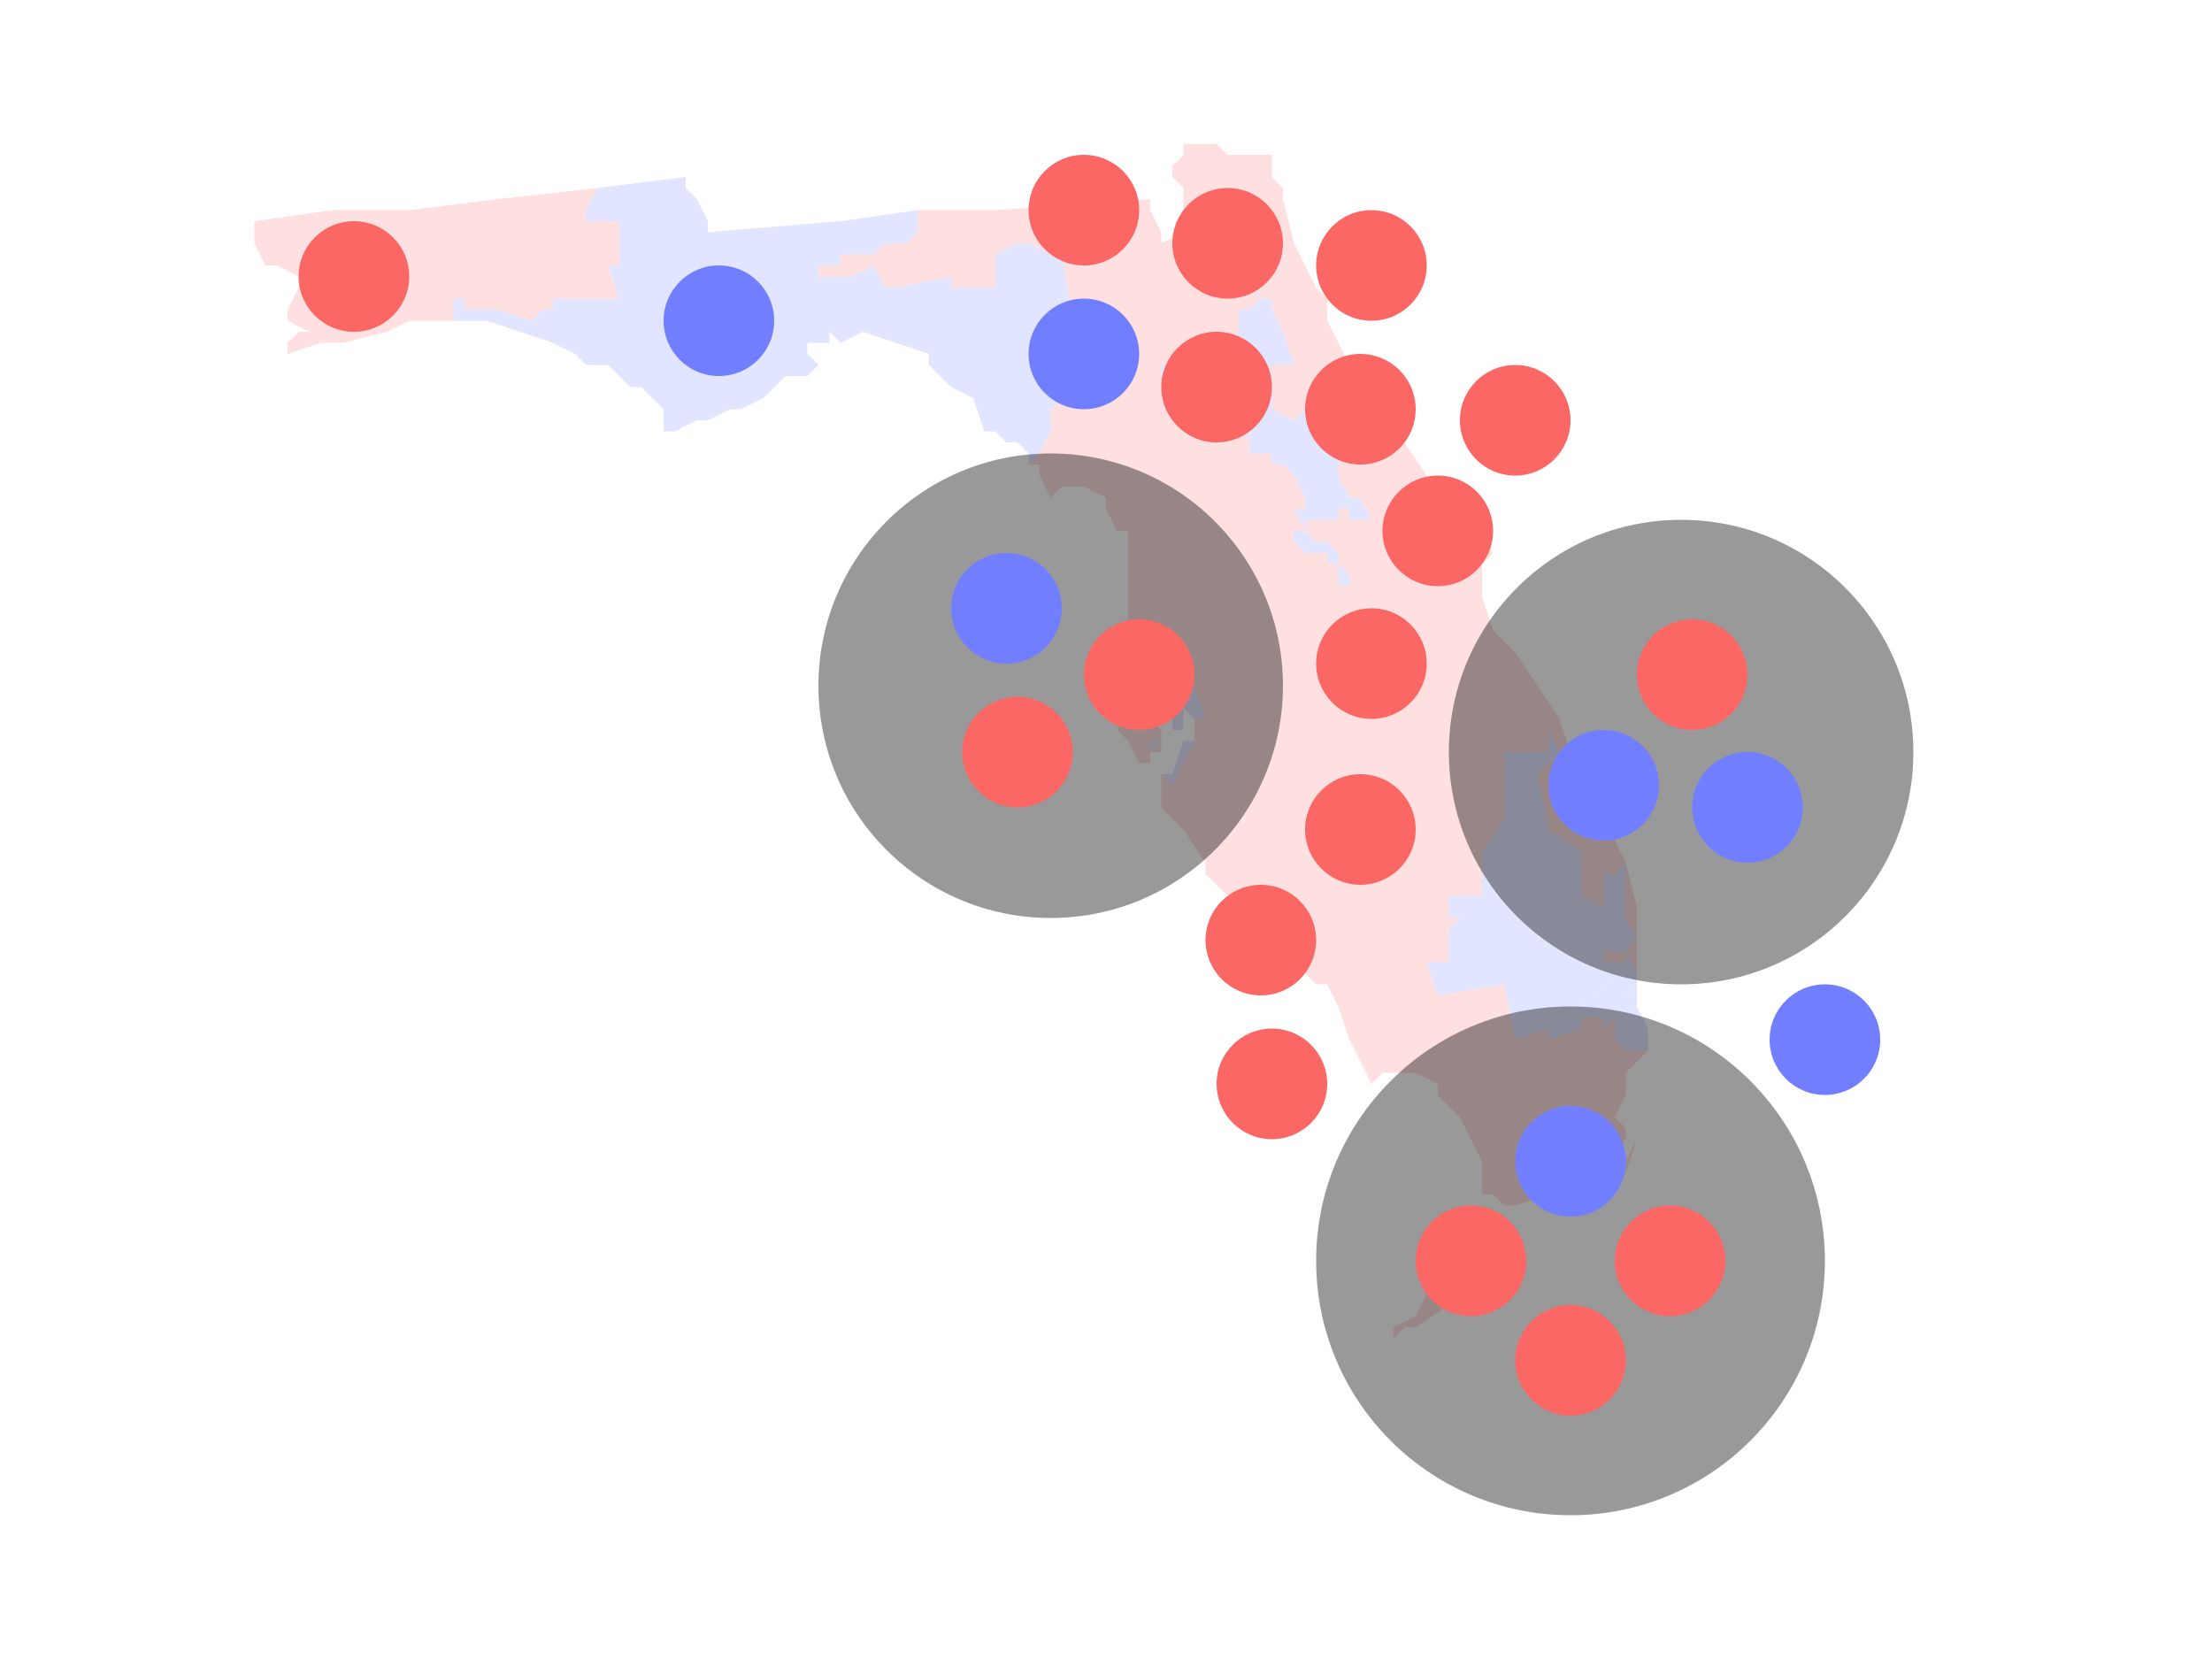 
  <svg
    xmlns="http://www.w3.org/2000/svg" 
    version='1.1'
    width='200'
    height='150'
  >
    <g transform='translate(-110 -110) scale(1000)'>
      
  <path
    d='M0.151,0.139L0.149,0.139L0.147,0.139L0.145,0.14L0.141,0.141L0.139,0.141L0.136,0.142L0.136,0.141L0.137,0.14L0.138,0.14L0.136,0.139L0.136,0.138L0.137,0.136L0.137,0.135L0.135,0.134L0.134,0.134L0.133,0.132L0.133,0.131L0.133,0.13L0.14,0.129L0.147,0.129L0.155,0.128L0.164,0.127L0.163,0.129L0.163,0.13L0.165,0.13L0.166,0.13L0.166,0.134L0.165,0.134L0.166,0.137L0.16,0.137L0.16,0.138L0.159,0.138L0.158,0.139L0.155,0.138L0.154,0.138L0.152,0.138L0.152,0.137L0.151,0.137L0.151,0.138Z'
    stroke-width='0'
    fill='#FB6765'
    fill-opacity='0.2'
  />
 
  <path
    d='M0.207,0.14L0.206,0.141L0.206,0.142L0.205,0.143L0.205,0.146L0.206,0.146L0.205,0.147L0.205,0.149L0.205,0.149L0.204,0.151L0.203,0.152L0.203,0.151L0.202,0.15L0.201,0.15L0.2,0.149L0.199,0.149L0.198,0.146L0.196,0.145L0.195,0.144L0.194,0.143L0.194,0.142L0.191,0.141L0.188,0.14L0.186,0.141L0.185,0.14L0.185,0.141L0.183,0.141L0.183,0.142L0.184,0.143L0.183,0.144L0.182,0.144L0.181,0.144L0.179,0.146L0.179,0.146L0.177,0.147L0.176,0.147L0.174,0.148L0.173,0.148L0.171,0.149L0.17,0.149L0.17,0.147L0.169,0.146L0.168,0.145L0.167,0.145L0.166,0.144L0.165,0.143L0.163,0.143L0.162,0.142L0.16,0.141L0.157,0.14L0.154,0.139L0.151,0.139L0.151,0.138L0.151,0.137L0.152,0.137L0.152,0.138L0.154,0.138L0.155,0.138L0.158,0.139L0.159,0.138L0.16,0.138L0.16,0.137L0.166,0.137L0.165,0.134L0.166,0.134L0.166,0.13L0.165,0.13L0.163,0.13L0.163,0.129L0.164,0.127L0.172,0.126L0.172,0.127L0.173,0.128L0.174,0.13L0.174,0.131L0.186,0.13L0.193,0.129L0.193,0.131L0.192,0.132L0.192,0.132L0.19,0.132L0.189,0.133L0.187,0.133L0.186,0.133L0.186,0.134L0.184,0.134L0.184,0.135L0.186,0.135L0.186,0.135L0.187,0.135L0.187,0.135L0.189,0.134L0.19,0.136L0.191,0.136L0.196,0.135L0.196,0.136L0.2,0.136L0.2,0.134L0.2,0.133L0.202,0.132L0.203,0.132L0.205,0.133L0.206,0.133L0.207,0.139Z'
    stroke-width='0'
    fill='#717EFF'
    fill-opacity='0.2'
  />
 
  <path
    d='M0.219,0.149L0.219,0.147L0.217,0.148L0.216,0.145L0.215,0.144L0.215,0.143L0.216,0.143L0.217,0.143L0.218,0.143L0.219,0.142L0.22,0.142L0.221,0.141L0.222,0.14L0.222,0.138L0.223,0.138L0.224,0.137L0.223,0.136L0.223,0.134L0.222,0.133L0.221,0.133L0.222,0.131L0.221,0.129L0.223,0.129L0.223,0.13L0.224,0.13L0.224,0.131L0.223,0.131L0.222,0.131L0.222,0.132L0.223,0.132L0.223,0.133L0.223,0.134L0.224,0.134L0.223,0.135L0.224,0.137L0.225,0.137L0.225,0.138L0.226,0.14L0.226,0.14L0.227,0.143L0.225,0.143L0.223,0.144L0.224,0.144L0.225,0.145L0.225,0.146L0.225,0.147L0.227,0.148L0.228,0.147L0.229,0.15L0.231,0.151L0.231,0.152L0.231,0.153L0.232,0.155L0.232,0.155L0.233,0.155L0.234,0.157L0.232,0.157L0.232,0.156L0.231,0.156L0.231,0.157L0.231,0.157L0.228,0.157L0.228,0.158L0.229,0.159L0.229,0.159L0.23,0.159L0.231,0.16L0.231,0.16L0.232,0.16L0.232,0.16L0.231,0.16L0.231,0.161L0.232,0.162L0.232,0.163L0.231,0.163L0.231,0.161L0.23,0.161L0.23,0.16L0.228,0.16L0.227,0.159L0.227,0.158L0.228,0.158L0.227,0.156L0.228,0.156L0.228,0.155L0.227,0.153L0.226,0.152L0.225,0.152L0.225,0.151L0.223,0.151L0.223,0.15L0.223,0.15L0.222,0.148Z'
    stroke-width='0'
    fill='#717EFF'
    fill-opacity='0.2'
  />
 
  <path
    d='M0.221,0.129L0.221,0.129L0.22,0.129L0.217,0.133L0.218,0.135L0.216,0.135L0.216,0.136L0.215,0.137L0.215,0.137L0.214,0.139L0.213,0.14L0.211,0.139L0.211,0.14L0.21,0.141L0.21,0.142L0.208,0.141L0.207,0.14L0.207,0.139L0.206,0.133L0.205,0.133L0.203,0.132L0.202,0.132L0.2,0.133L0.2,0.134L0.2,0.136L0.196,0.136L0.196,0.135L0.191,0.136L0.19,0.136L0.189,0.134L0.187,0.135L0.187,0.135L0.186,0.135L0.186,0.135L0.184,0.135L0.184,0.134L0.186,0.134L0.186,0.133L0.187,0.133L0.189,0.133L0.19,0.132L0.192,0.132L0.192,0.132L0.193,0.131L0.193,0.129L0.198,0.129L0.199,0.129L0.2,0.129L0.214,0.128L0.214,0.128L0.214,0.129L0.215,0.131L0.215,0.132L0.217,0.131L0.217,0.129L0.217,0.127L0.216,0.126L0.216,0.125L0.217,0.124L0.217,0.123L0.219,0.123L0.22,0.123L0.221,0.124L0.223,0.124L0.223,0.124L0.224,0.124L0.225,0.124L0.225,0.124L0.225,0.126L0.226,0.127L0.226,0.128L0.227,0.132L0.226,0.132L0.227,0.134L0.225,0.135L0.224,0.134L0.223,0.134L0.223,0.133L0.223,0.132L0.222,0.132L0.222,0.131L0.223,0.131L0.224,0.131L0.224,0.13L0.223,0.13L0.223,0.129Z'
    stroke-width='0'
    fill='#FB6765'
    fill-opacity='0.2'
  />
 
  <path
    d='M0.212,0.166L0.212,0.161L0.212,0.161L0.212,0.16L0.212,0.158L0.211,0.158L0.21,0.156L0.21,0.155L0.208,0.154L0.206,0.154L0.205,0.155L0.204,0.153L0.204,0.152L0.203,0.152L0.204,0.151L0.205,0.149L0.205,0.149L0.205,0.147L0.206,0.146L0.208,0.146L0.208,0.147L0.21,0.146L0.21,0.147L0.212,0.147L0.212,0.147L0.211,0.148L0.211,0.148L0.213,0.149L0.214,0.15L0.214,0.15L0.215,0.151L0.215,0.152L0.216,0.155L0.215,0.155L0.215,0.155L0.217,0.156L0.222,0.155L0.222,0.158L0.224,0.158L0.224,0.156L0.225,0.156L0.226,0.158L0.225,0.158L0.226,0.161L0.228,0.162L0.228,0.165L0.226,0.165L0.226,0.166L0.226,0.167L0.226,0.169L0.225,0.169L0.224,0.17L0.223,0.171L0.223,0.169L0.213,0.17L0.214,0.17L0.213,0.169L0.213,0.167L0.214,0.167L0.214,0.166Z'
    stroke-width='0'
    fill='#FB6765'
    fill-opacity='0.2'
  />
 
  <path
    d='M0.206,0.146L0.205,0.146L0.205,0.143L0.206,0.142L0.206,0.141L0.207,0.14L0.208,0.141L0.21,0.142L0.21,0.141L0.211,0.14L0.211,0.139L0.213,0.14L0.214,0.139L0.215,0.137L0.215,0.137L0.216,0.136L0.216,0.135L0.218,0.135L0.217,0.133L0.22,0.129L0.221,0.129L0.221,0.129L0.222,0.131L0.221,0.133L0.222,0.133L0.223,0.134L0.223,0.136L0.224,0.137L0.223,0.138L0.222,0.138L0.222,0.14L0.221,0.141L0.22,0.142L0.219,0.142L0.218,0.143L0.217,0.143L0.216,0.143L0.215,0.143L0.215,0.144L0.216,0.145L0.217,0.148L0.219,0.147L0.219,0.149L0.218,0.149L0.218,0.151L0.219,0.152L0.22,0.152L0.22,0.153L0.222,0.154L0.223,0.153L0.224,0.154L0.224,0.156L0.224,0.158L0.222,0.158L0.222,0.155L0.217,0.156L0.215,0.155L0.215,0.155L0.216,0.155L0.215,0.152L0.215,0.151L0.214,0.15L0.214,0.15L0.213,0.149L0.211,0.148L0.211,0.148L0.212,0.147L0.212,0.147L0.21,0.147L0.21,0.146L0.208,0.147L0.208,0.146Z'
    stroke-width='0'
    fill='#FB6765'
    fill-opacity='0.2'
  />
 
  <path
    d='M0.224,0.134L0.225,0.135L0.227,0.134L0.226,0.132L0.227,0.132L0.229,0.136L0.23,0.137L0.23,0.139L0.232,0.143L0.236,0.149L0.236,0.149L0.235,0.15L0.234,0.149L0.233,0.149L0.232,0.15L0.232,0.151L0.233,0.152L0.234,0.154L0.233,0.155L0.234,0.157L0.234,0.158L0.233,0.158L0.232,0.16L0.232,0.159L0.23,0.159L0.231,0.157L0.231,0.157L0.231,0.156L0.232,0.156L0.232,0.157L0.234,0.157L0.233,0.155L0.232,0.155L0.232,0.155L0.231,0.153L0.231,0.152L0.231,0.151L0.229,0.15L0.228,0.147L0.227,0.148L0.225,0.147L0.225,0.146L0.225,0.145L0.224,0.144L0.223,0.144L0.225,0.143L0.227,0.143L0.226,0.14L0.226,0.14L0.225,0.138L0.225,0.137L0.224,0.137L0.223,0.135Z'
    stroke-width='0'
    fill='#FB6765'
    fill-opacity='0.2'
  />
 
  <path
    d='M0.232,0.16L0.234,0.16L0.234,0.162L0.233,0.163L0.233,0.164L0.228,0.165L0.228,0.162L0.226,0.161L0.225,0.158L0.226,0.158L0.225,0.156L0.224,0.156L0.224,0.154L0.223,0.153L0.222,0.154L0.22,0.153L0.22,0.152L0.219,0.152L0.218,0.151L0.218,0.149L0.219,0.149L0.222,0.148L0.223,0.15L0.223,0.15L0.223,0.151L0.225,0.151L0.225,0.152L0.226,0.152L0.227,0.153L0.228,0.155L0.228,0.156L0.227,0.156L0.228,0.158L0.227,0.158L0.227,0.159L0.228,0.16L0.23,0.16L0.23,0.161L0.231,0.161L0.231,0.163L0.232,0.163L0.232,0.162L0.231,0.161L0.231,0.16Z'
    stroke-width='0'
    fill='#FB6765'
    fill-opacity='0.2'
  />
 
  <path
    d='M0.212,0.172L0.211,0.17L0.212,0.17L0.212,0.166L0.214,0.166L0.214,0.167L0.213,0.167L0.213,0.169L0.214,0.17L0.213,0.17L0.223,0.169L0.223,0.171L0.222,0.171L0.222,0.173L0.223,0.173L0.223,0.175L0.222,0.175L0.222,0.176L0.22,0.177L0.221,0.176L0.22,0.175L0.22,0.173L0.22,0.172L0.219,0.171L0.218,0.171L0.218,0.172L0.217,0.171L0.216,0.171L0.216,0.172L0.215,0.172L0.215,0.173L0.214,0.173L0.214,0.174L0.213,0.174L0.212,0.174L0.212,0.174L0.212,0.174L0.212,0.172Z'
    stroke-width='0'
    fill='#FB6765'
    fill-opacity='0.2'
  />
 
  <path
    d='M0.212,0.174L0.212,0.172L0.212,0.172L0.212,0.174ZM0.214,0.179L0.213,0.179L0.212,0.177L0.212,0.177L0.211,0.176L0.212,0.174L0.213,0.174L0.214,0.175L0.215,0.176L0.215,0.177L0.215,0.178L0.214,0.178L0.215,0.177L0.214,0.177Z'
    stroke-width='0'
    fill='#FB6765'
    fill-opacity='0.2'
  />
 
  <path
    d='M0.215,0.18L0.216,0.18L0.217,0.177L0.218,0.177L0.218,0.176L0.218,0.175L0.217,0.174L0.217,0.176L0.216,0.176L0.216,0.175L0.215,0.174L0.214,0.174L0.214,0.173L0.215,0.173L0.215,0.172L0.216,0.172L0.216,0.171L0.217,0.171L0.218,0.172L0.218,0.172L0.219,0.175L0.218,0.175L0.218,0.177L0.217,0.179L0.217,0.179L0.216,0.181ZM0.214,0.178L0.214,0.179L0.214,0.177L0.215,0.177Z'
    stroke-width='0'
    fill='#717EFF'
    fill-opacity='0.2'
  />
 
  <path
    d='M0.238,0.176L0.231,0.177L0.228,0.178L0.217,0.179L0.217,0.179L0.218,0.177L0.218,0.175L0.219,0.175L0.218,0.172L0.218,0.172L0.218,0.171L0.219,0.171L0.22,0.172L0.22,0.173L0.22,0.175L0.221,0.176L0.22,0.177L0.222,0.176L0.222,0.175L0.223,0.175L0.223,0.173L0.222,0.173L0.222,0.171L0.223,0.171L0.224,0.17L0.225,0.169L0.226,0.169L0.226,0.167L0.227,0.167L0.227,0.168L0.229,0.167L0.23,0.168L0.23,0.166L0.231,0.167L0.233,0.169L0.234,0.169L0.233,0.171L0.235,0.172L0.235,0.173L0.236,0.173L0.238,0.175Z'
    stroke-width='0'
    fill='#FB6765'
    fill-opacity='0.2'
  />
 
  <path
    d='M0.215,0.18L0.216,0.181L0.217,0.179L0.228,0.178L0.231,0.177L0.233,0.187L0.227,0.188L0.224,0.189L0.222,0.189L0.223,0.191L0.223,0.191L0.223,0.192L0.222,0.193L0.221,0.191L0.219,0.189L0.219,0.188L0.217,0.185L0.215,0.183L0.215,0.182Z'
    stroke-width='0'
    fill='#FB6765'
    fill-opacity='0.2'
  />
 
  <path
    d='M0.224,0.189L0.225,0.19L0.224,0.191L0.225,0.193L0.223,0.194L0.222,0.193L0.223,0.192L0.223,0.191L0.223,0.191L0.222,0.189ZM0.235,0.207L0.234,0.208L0.233,0.206L0.232,0.204L0.231,0.201L0.23,0.199L0.229,0.199L0.227,0.197L0.226,0.198L0.225,0.196L0.224,0.195L0.225,0.195L0.226,0.193L0.234,0.192L0.234,0.196L0.235,0.198L0.233,0.198L0.233,0.2L0.233,0.2L0.234,0.204L0.234,0.206L0.234,0.206Z'
    stroke-width='0'
    fill='#FB6765'
    fill-opacity='0.2'
  />
 
  <path
    d='M0.226,0.167L0.226,0.166L0.226,0.165L0.228,0.165L0.233,0.164L0.24,0.163L0.243,0.162L0.243,0.162L0.244,0.159L0.243,0.158L0.244,0.158L0.245,0.16L0.244,0.161L0.244,0.162L0.244,0.164L0.245,0.167L0.247,0.169L0.249,0.172L0.251,0.175L0.244,0.177L0.243,0.175L0.238,0.176L0.238,0.175L0.236,0.173L0.235,0.173L0.235,0.172L0.233,0.171L0.234,0.169L0.233,0.169L0.231,0.167L0.23,0.166L0.23,0.168L0.229,0.167L0.227,0.168L0.227,0.167Z'
    stroke-width='0'
    fill='#FB6765'
    fill-opacity='0.2'
  />
 
  <path
    d='M0.255,0.19L0.255,0.192L0.253,0.191L0.253,0.191L0.253,0.188L0.253,0.188L0.253,0.187L0.25,0.185L0.249,0.18L0.251,0.178L0.25,0.176L0.25,0.176L0.25,0.178L0.246,0.178L0.246,0.184L0.244,0.187L0.244,0.191L0.243,0.191L0.241,0.191L0.241,0.193L0.242,0.193L0.242,0.193L0.241,0.194L0.241,0.197L0.239,0.197L0.239,0.196L0.234,0.196L0.234,0.192L0.226,0.193L0.226,0.191L0.225,0.191L0.225,0.19L0.224,0.189L0.227,0.188L0.233,0.187L0.231,0.177L0.238,0.176L0.243,0.175L0.244,0.177L0.251,0.175L0.252,0.178L0.254,0.181L0.254,0.182L0.256,0.184L0.256,0.186L0.255,0.185L0.254,0.186L0.254,0.187L0.255,0.186L0.256,0.187L0.255,0.187L0.254,0.188L0.254,0.189Z'
    stroke-width='0'
    fill='#FB6765'
    fill-opacity='0.2'
  />
 
  <path
    d='M0.258,0.205L0.257,0.205L0.256,0.204L0.256,0.202L0.255,0.202L0.258,0.201L0.258,0.203Z'
    stroke-width='0'
    fill='#717EFF'
    fill-opacity='0.2'
  />
 
  <path
    d='M0.256,0.204L0.257,0.205L0.258,0.205L0.259,0.205L0.259,0.203L0.259,0.204L0.259,0.205L0.258,0.206L0.258,0.206L0.257,0.207L0.257,0.209L0.256,0.211L0.257,0.212L0.257,0.213L0.255,0.215L0.254,0.212L0.255,0.212L0.255,0.211L0.256,0.209L0.256,0.207L0.255,0.206L0.256,0.206ZM0.256,0.218L0.256,0.216L0.257,0.216L0.257,0.215L0.258,0.213L0.258,0.213L0.257,0.216L0.257,0.216ZM0.246,0.219L0.246,0.219L0.245,0.218ZM0.238,0.23L0.237,0.23L0.236,0.231L0.236,0.23L0.238,0.229L0.239,0.227L0.241,0.227L0.242,0.226L0.243,0.227L0.243,0.228L0.242,0.228L0.242,0.228L0.241,0.228Z'
    stroke-width='0'
    fill='#FB6765'
    fill-opacity='0.2'
  />
 
  <path
    d='M0.257,0.19L0.257,0.193L0.258,0.195L0.257,0.196L0.255,0.196L0.255,0.197L0.257,0.197L0.257,0.196L0.257,0.197L0.257,0.198L0.255,0.198L0.255,0.196L0.255,0.196L0.255,0.193L0.255,0.19L0.256,0.19Z'
    stroke-width='0'
    fill='#717EFF'
    fill-opacity='0.2'
  />
 
  <path
    d='M0.258,0.201L0.259,0.203L0.259,0.205L0.258,0.205L0.258,0.203L0.258,0.201L0.255,0.202L0.255,0.201L0.253,0.202L0.253,0.2L0.254,0.2L0.255,0.199L0.256,0.198L0.256,0.2L0.257,0.2L0.258,0.199L0.257,0.198L0.258,0.198L0.258,0.2Z'
    stroke-width='0'
    fill='#717EFF'
    fill-opacity='0.2'
  />
 
  <path
    d='M0.256,0.209L0.255,0.209L0.255,0.208L0.255,0.207L0.255,0.205L0.256,0.205L0.255,0.203L0.253,0.203L0.253,0.202L0.255,0.202L0.255,0.203L0.256,0.202L0.256,0.204L0.256,0.206L0.255,0.206L0.256,0.207Z'
    stroke-width='0'
    fill='#FB6765'
    fill-opacity='0.2'
  />
 
  <path
    d='M0.257,0.196L0.257,0.197L0.255,0.197L0.255,0.196L0.257,0.196L0.258,0.195L0.257,0.193L0.257,0.19L0.257,0.189L0.257,0.188L0.256,0.189L0.255,0.189L0.255,0.19L0.254,0.189L0.254,0.188L0.255,0.187L0.256,0.187L0.255,0.186L0.254,0.187L0.254,0.186L0.255,0.185L0.256,0.186L0.257,0.188L0.258,0.192L0.258,0.194L0.258,0.197L0.258,0.201L0.258,0.2L0.258,0.198L0.257,0.198L0.258,0.198Z'
    stroke-width='0'
    fill='#FB6765'
    fill-opacity='0.2'
  />
 
  <path
    d='M0.257,0.198L0.258,0.199L0.257,0.2L0.256,0.2L0.256,0.198L0.255,0.199L0.254,0.2L0.253,0.2L0.253,0.202L0.255,0.201L0.255,0.202L0.256,0.202L0.255,0.203L0.255,0.202L0.253,0.202L0.253,0.203L0.25,0.204L0.25,0.203L0.247,0.204L0.246,0.199L0.24,0.2L0.239,0.197L0.241,0.197L0.241,0.194L0.242,0.193L0.242,0.193L0.241,0.193L0.241,0.191L0.243,0.191L0.244,0.191L0.244,0.187L0.246,0.184L0.246,0.178L0.25,0.178L0.25,0.176L0.25,0.176L0.251,0.178L0.249,0.18L0.25,0.185L0.253,0.187L0.253,0.188L0.253,0.188L0.253,0.191L0.253,0.191L0.255,0.192L0.255,0.19L0.255,0.189L0.256,0.189L0.257,0.188L0.257,0.189L0.257,0.19L0.256,0.19L0.255,0.19L0.255,0.193L0.255,0.196L0.255,0.196L0.255,0.198L0.257,0.198L0.257,0.197L0.257,0.196L0.258,0.198Z'
    stroke-width='0'
    fill='#717EFF'
    fill-opacity='0.2'
  />
 
  <path
    d='M0.236,0.149L0.237,0.15L0.241,0.156L0.243,0.158L0.244,0.159L0.243,0.162L0.243,0.162L0.24,0.163L0.233,0.164L0.233,0.163L0.234,0.162L0.234,0.16L0.232,0.16L0.232,0.16L0.231,0.16L0.231,0.16L0.23,0.159L0.229,0.159L0.229,0.159L0.228,0.158L0.228,0.157L0.231,0.157L0.23,0.159L0.232,0.159L0.232,0.16L0.233,0.158L0.234,0.158L0.234,0.157L0.233,0.155L0.234,0.154L0.233,0.152L0.232,0.151L0.232,0.15L0.233,0.149L0.234,0.149L0.235,0.15L0.236,0.149Z'
    stroke-width='0'
    fill='#FB6765'
    fill-opacity='0.2'
  />
 
  <path
    d='M0.256,0.209L0.255,0.211L0.255,0.212L0.254,0.212L0.255,0.215L0.255,0.216L0.255,0.216L0.254,0.216L0.253,0.217L0.253,0.217L0.252,0.217L0.251,0.218L0.25,0.217L0.25,0.218L0.247,0.219L0.246,0.219L0.245,0.218L0.244,0.218L0.244,0.216L0.244,0.215L0.243,0.213L0.243,0.213L0.242,0.211L0.24,0.209L0.24,0.208L0.238,0.207L0.236,0.207L0.235,0.207L0.234,0.206L0.234,0.206L0.234,0.204L0.233,0.2L0.233,0.2L0.233,0.198L0.235,0.198L0.234,0.196L0.239,0.196L0.239,0.197L0.24,0.2L0.246,0.199L0.247,0.204L0.25,0.203L0.25,0.204L0.253,0.203L0.255,0.203L0.256,0.205L0.255,0.205L0.255,0.207L0.255,0.208L0.255,0.209Z'
    stroke-width='0'
    fill='#FB6765'
    fill-opacity='0.2'
  />

      
  <circle
    cx='0.252'
    cy='0.224'
    r='0.023'
    stroke-width='0'
    fill='black'
    fill-opacity='0.4'
  />
 
  <circle
    cx='0.205'
    cy='0.172'
    r='0.021'
    stroke-width='0'
    fill='black'
    fill-opacity='0.4'
  />
 
  <circle
    cx='0.262'
    cy='0.178'
    r='0.021'
    stroke-width='0'
    fill='black'
    fill-opacity='0.4'
  />

      
  <circle
    cx='0.142'
    cy='0.135'
    r='0.005'
    stroke-width='0'
    fill='#FB6765'
  />
 
  <circle
    cx='0.175'
    cy='0.139'
    r='0.005'
    stroke-width='0'
    fill='#717EFF'
  />
 
  <circle
    cx='0.208'
    cy='0.142'
    r='0.005'
    stroke-width='0'
    fill='#717EFF'
  />
 
  <circle
    cx='0.208'
    cy='0.129'
    r='0.005'
    stroke-width='0'
    fill='#FB6765'
  />
 
  <circle
    cx='0.22'
    cy='0.145'
    r='0.005'
    stroke-width='0'
    fill='#FB6765'
  />
 
  <circle
    cx='0.221'
    cy='0.132'
    r='0.005'
    stroke-width='0'
    fill='#FB6765'
  />
 
  <circle
    cx='0.234'
    cy='0.134'
    r='0.005'
    stroke-width='0'
    fill='#FB6765'
  />
 
  <circle
    cx='0.233'
    cy='0.147'
    r='0.005'
    stroke-width='0'
    fill='#FB6765'
  />
 
  <circle
    cx='0.213'
    cy='0.171'
    r='0.005'
    stroke-width='0'
    fill='#FB6765'
  />
 
  <circle
    cx='0.202'
    cy='0.178'
    r='0.005'
    stroke-width='0'
    fill='#FB6765'
  />
 
  <circle
    cx='0.201'
    cy='0.165'
    r='0.005'
    stroke-width='0'
    fill='#717EFF'
  />
 
  <circle
    cx='0.234'
    cy='0.17'
    r='0.005'
    stroke-width='0'
    fill='#FB6765'
  />
 
  <circle
    cx='0.224'
    cy='0.195'
    r='0.005'
    stroke-width='0'
    fill='#FB6765'
  />
 
  <circle
    cx='0.225'
    cy='0.208'
    r='0.005'
    stroke-width='0'
    fill='#FB6765'
  />
 
  <circle
    cx='0.24'
    cy='0.158'
    r='0.005'
    stroke-width='0'
    fill='#FB6765'
  />
 
  <circle
    cx='0.233'
    cy='0.185'
    r='0.005'
    stroke-width='0'
    fill='#FB6765'
  />
 
  <circle
    cx='0.252'
    cy='0.215'
    r='0.005'
    stroke-width='0'
    fill='#717EFF'
  />
 
  <circle
    cx='0.252'
    cy='0.233'
    r='0.005'
    stroke-width='0'
    fill='#FB6765'
  />
 
  <circle
    cx='0.268'
    cy='0.183'
    r='0.005'
    stroke-width='0'
    fill='#717EFF'
  />
 
  <circle
    cx='0.275'
    cy='0.204'
    r='0.005'
    stroke-width='0'
    fill='#717EFF'
  />
 
  <circle
    cx='0.261'
    cy='0.224'
    r='0.005'
    stroke-width='0'
    fill='#FB6765'
  />
 
  <circle
    cx='0.263'
    cy='0.171'
    r='0.005'
    stroke-width='0'
    fill='#FB6765'
  />
 
  <circle
    cx='0.255'
    cy='0.181'
    r='0.005'
    stroke-width='0'
    fill='#717EFF'
  />
 
  <circle
    cx='0.247'
    cy='0.148'
    r='0.005'
    stroke-width='0'
    fill='#FB6765'
  />
 
  <circle
    cx='0.243'
    cy='0.224'
    r='0.005'
    stroke-width='0'
    fill='#FB6765'
  />

    </g>
  </svg>
